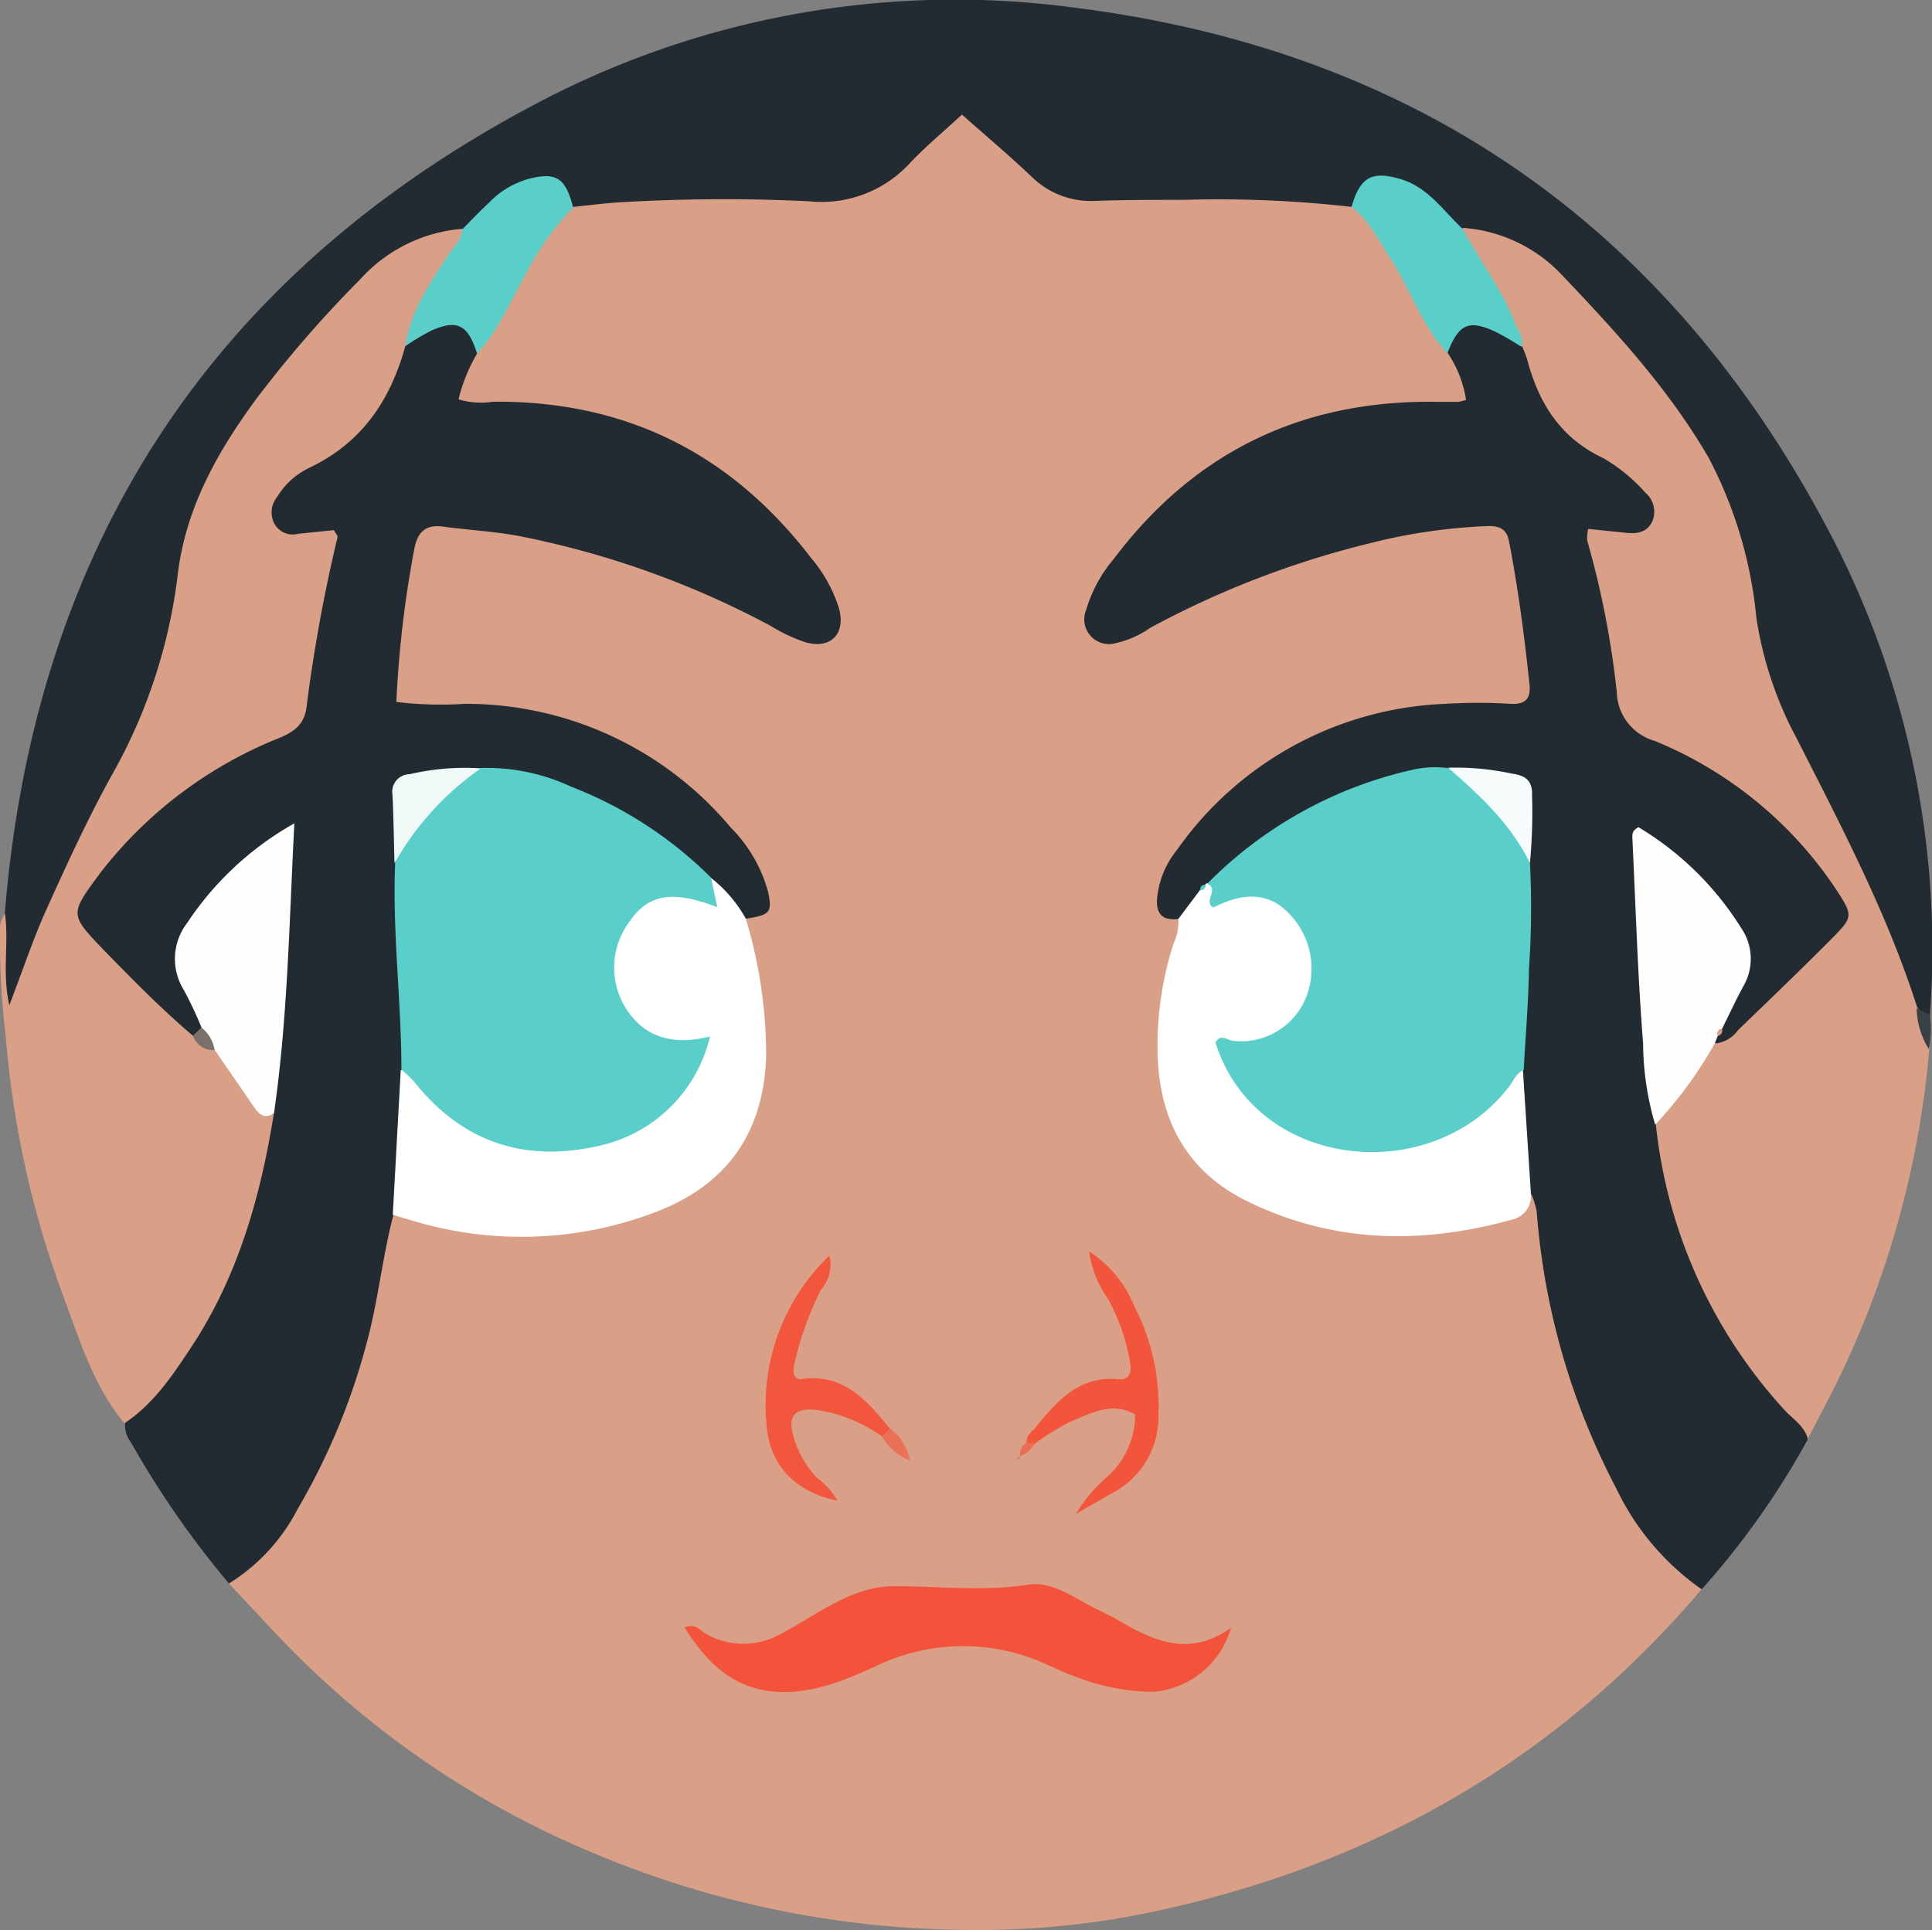 <svg xmlns="http://www.w3.org/2000/svg" viewBox="0 0 145.45 145.34"><rect x="0" y="0" width="145.45" height="145.34" fill="#808080" stroke="none"/><defs><style>.cls-1{fill:#daa087;}.cls-2{fill:#232b32;}.cls-3{fill:#3a4146;}.cls-4{fill:#fff;}.cls-5{fill:#f3533a;}.cls-6{fill:#5acec8;}.cls-7{fill:#f2553c;}.cls-8{fill:#f2563d;}.cls-9{fill:#ea7057;}.cls-10{fill:#e96e55;}.cls-11{fill:#5acfc9;}.cls-12{fill:#fefefe;}.cls-13{fill:#f6fcfc;}.cls-14{fill:#f1f8f8;}.cls-15{fill:#7c706b;}</style></defs><title>Katara</title><g id="Layer_2" data-name="Layer 2"><g id="Layer_1-2" data-name="Layer 1"><path class="cls-1" d="M128.1,119.68c-10.71,12.64-24.31,20.49-40.38,24.08a63.55,63.55,0,0,1-15.42,1.56,73.77,73.77,0,0,1-27.91-5.9A69.49,69.49,0,0,1,22.92,125.2c-2-1.94-3.82-4-5.73-6,1.89-2.75,4.29-5.08,5.81-8.16a58.64,58.64,0,0,0,5.33-17c.18-1.1.15-2.29,1.39-2.87,3.62.06,7.08,1.47,10.78,1.17a26.27,26.27,0,0,0,10.91-3c3.67-2,5.3-5.3,5.45-9.39A22.7,22.7,0,0,0,56,71.54a3.2,3.2,0,0,1-.16-2.28c1.62-1.35,1.28-2.82.25-4.33A24.72,24.72,0,0,0,36.53,53.82c-1.72-.12-3.46,0-5.18-.06s-2.22-.85-2.1-2.52a71.21,71.21,0,0,1,1.11-9c.6-3,1.47-3.52,4.52-3.17a67.24,67.24,0,0,1,22.89,7.08c1.31.66,3,2.27,4.19.92s-.34-3.08-1.27-4.31c-5.62-7.51-13-11.64-22.53-11.81H37.9c-4.31,0-4.61-.54-2.64-4.39,2.12-2.65,3.33-5.84,5.21-8.63.76-1.14,1.43-2.39,2.85-2.9a10.06,10.06,0,0,1,4.07-.57c4.4,0,8.8-.11,13.19,0a9.91,9.91,0,0,0,7.5-2.85c.75-.71,1.52-1.41,2.23-2.16C71.74,8,73.11,8,74.5,9.54c.29.31.64.57.94.88a12.4,12.4,0,0,0,10.64,4.12c3.85-.33,7.76-.08,11.64-.07a9.54,9.54,0,0,1,3.82.48c2.76,1.52,3.69,4.44,5.2,6.9a30.7,30.7,0,0,0,2.89,4.58,5.16,5.16,0,0,1,.64,1.12c1.08,2.59.67,3.36-2.1,3.37a36.45,36.45,0,0,0-8.2,1c-7.12,1.66-12.36,5.89-16.4,11.82a5.7,5.7,0,0,0-.84,1.6c-.45,1.53.27,2.34,1.86,2.08a5.18,5.18,0,0,0,1.67-.69,64.32,64.32,0,0,1,23.23-7.6c3.66-.5,4.46,0,5.15,3.58.5,2.55.75,5.13,1.09,7.69s-.31,3.35-2.92,3.34c-4.08,0-8.08.14-12,1.64A24.85,24.85,0,0,0,89,64.72c-1,1.43-1.55,2.93-.07,4.44.49,1,.07,2-.2,3a21.48,21.48,0,0,0-.68,8.95C89,87.22,93.18,90.06,98.6,91.5a26.17,26.17,0,0,0,13.3.11,7.31,7.31,0,0,0,3.16-1.67c1.78.11,1.2,1.55,1.35,2.51,1.31,8.49,3.32,16.71,8.76,23.68C126.11,117.35,127.52,118.18,128.1,119.68Z"/><path class="cls-2" d="M101.77,15.58a89.12,89.12,0,0,0-12.65-.53c-2.25,0-4.49,0-6.73.08a6.35,6.35,0,0,1-4.69-1.79c-1.68-1.6-3.46-3.1-5.28-4.71-1.39,1.29-2.79,2.44-4,3.74a9,9,0,0,1-7.46,2.79,132.28,132.28,0,0,0-14.22.07c-1.2.07-2.4.23-3.6.35-2.17-2-3.56-2-5.8.06-.86.79-1.48,1.87-2.71,2.22a13.8,13.8,0,0,0-7.93,4.52,77.73,77.73,0,0,0-8.9,11.1,23.77,23.77,0,0,0-3.84,10.37c-.6,6-2.95,11.35-5.8,16.51a99.15,99.15,0,0,0-5.8,13,4.27,4.27,0,0,1-2,2.88,48.57,48.57,0,0,1,0-7.45C2.6,41.27,15.8,20.83,40.17,7.91A67.4,67.4,0,0,1,80.85.57c25.72,3.22,44.7,16.47,56.78,39.32a67.34,67.34,0,0,1,7.66,36.56c-.61.25-1-.08-1.43-.45-3.11-8.53-7.81-16.34-11.27-24.72a15.86,15.86,0,0,1-1.12-4.78c-.77-9.27-5.81-16.25-11.94-22.67-2.64-2.76-5.23-5.57-9.31-6.12-1.2-.56-1.93-1.67-3-2.45C105,13.48,103.91,13.54,101.77,15.58Z"/><path class="cls-2" d="M88.71,69.2c-1,.12-1.65-.21-1.61-1.4A6.78,6.78,0,0,1,88.61,64a25.92,25.92,0,0,1,20.2-11,40.22,40.22,0,0,1,4.91,0c1.2.06,1.54-.45,1.42-1.52-.38-3.6-.85-7.19-1.54-10.75-.19-1-.88-1.15-1.71-1.11a42.49,42.49,0,0,0-8.69,1.27,69.36,69.36,0,0,0-16.61,6.39A7.29,7.29,0,0,1,84,48.43a1.86,1.86,0,0,1-2.23-2.5,10.49,10.49,0,0,1,2.08-3.84c6.1-8.1,14.25-12,24.36-11.83.52,0,1,0,1.56,0a3,3,0,0,0,.6-.15A8.62,8.62,0,0,0,109,26.6c-.58-2,.6-2.62,2.27-2.56a5.5,5.5,0,0,1,3.58,1.7,16.53,16.53,0,0,0,8.05,9.6,5,5,0,0,1,1.48,1.44c1.35,1.89.64,3.9-1.63,3.85-2.55-.06-2.32,1-1.89,2.79a71,71,0,0,1,1.58,8.4,4.07,4.07,0,0,0,2.66,3.45A32.66,32.66,0,0,1,137.8,65.2c2.31,3.09,2.28,4.17-.4,6.88-1.76,1.78-3.52,3.57-5.32,5.3-.73.71-1.4,1.59-2.62,1.39a.68.68,0,0,1-.45-.6,2.9,2.9,0,0,1,.27-1.16c2.68-5.74,1.29-9.26-5.57-13.36a144.25,144.25,0,0,0,1.46,20.93c1.25,8,4,15.29,9.67,21.24.7.72,1.56,1.41,1.22,2.64a60.44,60.44,0,0,1-7.95,11.22,19.46,19.46,0,0,1-6.42-7.58,53.52,53.52,0,0,1-6-20.87,6.94,6.94,0,0,0-.36-1.21c-1.56-2.25-.84-4.92-1.35-7.37a17,17,0,0,1-.06-2c-.09-5.05.83-10.07.51-15.13,0-.51.07-1,.08-1.53.08-4.9-.17-5.17-5.09-5.48-4.53-.28-8.34,1.7-12.07,3.89a43.08,43.08,0,0,0-5.64,4.06l-.49.5c-.14.19-.29.36-.43.54C90.19,68.17,89.73,69,88.71,69.2Z"/><path class="cls-2" d="M35.91,26.63a12.91,12.91,0,0,0-1.39,3.44,5.79,5.79,0,0,0,2.59.18C47.05,30.16,55,34.11,61.05,42a10.93,10.93,0,0,1,2.12,3.83c.51,1.94-.66,3.09-2.58,2.52A12.84,12.84,0,0,1,58,47.12a67.82,67.82,0,0,0-18.45-6.66c-2-.43-4.1-.52-6.15-.8-1.41-.2-2,.44-2.23,1.79a82.13,82.13,0,0,0-1.33,11.41A28.27,28.27,0,0,0,35,53,26,26,0,0,1,55,62.3a10.94,10.94,0,0,1,2.83,4.88c.31,1.53.16,1.71-1.67,2-1.5-.49-2-2.12-3.22-2.91C48,62.1,42.73,58.63,36,58.48c-5.69.18-5.86.38-5.6,6.93,0,5.06.89,10.09.52,15.16a45,45,0,0,1-.46,8.52,4.37,4.37,0,0,1-.84,2.39c-.85,3.24-1.16,6.59-2.06,9.82a49.82,49.82,0,0,1-5.15,12.33,14.39,14.39,0,0,1-5.17,5.61,69.06,69.06,0,0,1-7.36-10.59,2.18,2.18,0,0,1-.47-1.43,2.31,2.31,0,0,1,.79-1.59c5.57-5.45,8-12.42,9.43-19.81A12.65,12.65,0,0,0,20,83.53a162.72,162.72,0,0,0,1.22-20.08,18.85,18.85,0,0,0-6.9,7.24,4.05,4.05,0,0,0,.13,3.5c.41,1,1.1,2,1,3.18a1.06,1.06,0,0,1-.76.83c-1.82-.2-2.75-1.68-3.92-2.79-1.33-1.24-2.61-2.53-3.86-3.85-2-2.09-2.16-3.08-.4-5.43A32.5,32.5,0,0,1,19.57,55.4a4.67,4.67,0,0,0,3.14-4.27,51.28,51.28,0,0,1,1.52-8.42c.37-1.41.2-2.15-1.5-2A2.3,2.3,0,0,1,20,39.19a3,3,0,0,1,1-3,1.57,1.57,0,0,1,.38-.35,19.87,19.87,0,0,0,9-10.23A4.65,4.65,0,0,1,33.61,24C35.3,24,36.54,24.53,35.91,26.63Z"/><path class="cls-1" d="M129.09,78.58a2.4,2.4,0,0,0,1.75-1c2.42-2.34,4.86-4.67,7.23-7.07,1.39-1.41,1.41-1.61.29-3.34a30.08,30.08,0,0,0-13.79-11.38,3.92,3.92,0,0,1-2.85-3.67,67.71,67.71,0,0,0-2.23-11.43,2.91,2.91,0,0,1,.08-.86l2.82.29c.82.09,1.59,0,2-.85a1.87,1.87,0,0,0-.5-2.15,12.92,12.92,0,0,0-3.18-2.62c-3.25-1.52-4.87-4.15-5.74-7.44a8.77,8.77,0,0,0-.39-1c-1.6-2.31-2.63-4.94-4.2-7.27-.32-.47-.7-1-.24-1.63a11.33,11.33,0,0,1,7.49,3.59c4.06,4.27,8,8.55,11,13.71a32.47,32.47,0,0,1,3.6,12.08,27.94,27.94,0,0,0,3,9c3.36,6.62,6.83,13.19,9.1,20.3.68.92.65,2,.92,3.08a70.75,70.75,0,0,1-6.49,24.2c-.84,1.77-1.77,3.49-2.66,5.24-.26-1-1.13-1.5-1.76-2.19a37.64,37.64,0,0,1-9.69-21.58A15,15,0,0,1,129.09,78.58Z"/><path class="cls-1" d="M30.51,26.07c-1.11,4.06-3.26,7.26-7.19,9.14a5.76,5.76,0,0,0-2.47,2.23,1.83,1.83,0,0,0-.19,2,1.56,1.56,0,0,0,1.76.76l2.72-.28c.13.25.29.41.27.54a118.72,118.72,0,0,0-2.32,12.68c-.15,1.46-1,2-2.19,2.48A32,32,0,0,0,8.3,64.8c-.28.33-.55.67-.8,1-2.26,3.06-2.26,3.06.31,5.74C10,73.78,12.17,76,14.53,78c.59.35,1.3.38,1.87.78,1.59,1.53,2.42,3.7,4.23,5-1,6.26-2.68,12.27-6.21,17.63-1.42,2.15-2.85,4.31-5.06,5.77-2.4-2.92-3.43-6.5-4.73-9.94A72.84,72.84,0,0,1,.43,78,58.14,58.14,0,0,1,0,70.5a2.43,2.43,0,0,1,.37-1.72C.69,71,.14,73.19.7,75.7c1-2.59,1.77-4.94,2.78-7.18,1.56-3.46,3.15-6.93,5-10.26a40.39,40.39,0,0,0,4.89-14.9c.58-5.06,3-9.35,5.94-13.34a89,89,0,0,1,7.82-9,11.59,11.59,0,0,1,7.69-3.79,1,1,0,0,1,0,1.39C33.06,20.93,32.16,23.72,30.51,26.07Z"/><path class="cls-3" d="M145.21,79a6.09,6.09,0,0,1-.92-3.08l1,.51A7.92,7.92,0,0,1,145.21,79Z"/><path class="cls-4" d="M29.57,91.48l.6-10.9c1.29-.14,1.72,1,2.41,1.69,6.14,6.21,16.15,4.71,19.79-3-.48-.51-1.14-.27-1.71-.39a5.92,5.92,0,0,1-5-6.26C46,69,48,67,51.71,67.11a1.9,1.9,0,0,0,1.82-1,10.17,10.17,0,0,1,2.62,3.07,35.65,35.65,0,0,1,1.53,10.39c-.2,5.65-2.85,9.55-8.16,11.64a28.3,28.3,0,0,1-18.46.71Z"/><path class="cls-4" d="M88.71,69.2,90.36,67a2,2,0,0,0,.4-.42l.07-.07c.78.07,1.24.79,2.26.65a5.14,5.14,0,0,1,6,4.27,6.1,6.1,0,0,1-4,7.24c-2.72,1-2.77,1.17-.88,3.47,4.25,5.15,13.11,5.18,18.06.08.67-.7,1-1.89,2.38-1.69.2,3.15.41,6.3.61,9.45a1.82,1.82,0,0,1-1.43,1.86c-6.82,1.89-13.5,1.78-19.94-1.39-4.36-2.14-6.47-5.8-6.72-10.59A24.84,24.84,0,0,1,88.37,71,3.67,3.67,0,0,0,88.71,69.2Z"/><path class="cls-5" d="M51.53,122.55c.92-.34,1.19.26,1.61.48a5.7,5.7,0,0,0,5.65,0c2.73-1.43,5.28-3.57,8.5-3.59,3.39,0,6.75.42,10.16-.12,1.35-.22,2.84.59,4.13,1.33.9.52,1.87.92,2.76,1.44,2.62,1.55,5.27,2.67,8.33.49a6.62,6.62,0,0,1-5.9,4.82,16.54,16.54,0,0,1-6-1.22c-.65-.22-1.27-.53-1.9-.81a15.06,15.06,0,0,0-13,.13c-2.33,1.06-4.77,2.07-7.46,1.9C55.12,127.14,53.2,125.17,51.53,122.55Z"/><path class="cls-6" d="M110.1,17.22c1.31,2.41,3,4.62,4,7.2.21.55.65,1,.44,1.7a19.83,19.83,0,0,0-2-1.16c-2-.91-2.72-.55-3.58,1.64-1.93-2.1-2.79-4.84-4.31-7.18-.89-1.34-1.57-2.83-2.9-3.84.65-2.25,1.52-2.72,3.64-2.11S108.63,15.85,110.1,17.22Z"/><path class="cls-6" d="M30.51,26.07c.4-2.68,1.92-4.85,3.33-7,.37-.57.93-1,.95-1.78.65-.67,1.29-1.35,2-2a6.58,6.58,0,0,1,3-1.82c2.07-.53,2.78-.1,3.36,2.15A21.82,21.82,0,0,0,39.39,21c-1.08,1.92-1.94,4-3.48,5.61-.68-2.16-1.48-2.58-3.45-1.71A18.43,18.43,0,0,0,30.51,26.07Z"/><path class="cls-7" d="M77.26,108.65a4.7,4.7,0,0,1,.12-.51,3.3,3.3,0,0,1,.47-.52c1.64-2,3.3-4.05,6.33-3.76.88.08,1-.54.91-1.19a15.41,15.41,0,0,0-1.67-4.86A7.9,7.9,0,0,1,82,94.24a8.82,8.82,0,0,1,3.39,4.11,16.36,16.36,0,0,1,1.82,8.25,6.44,6.44,0,0,1-3.34,5.76L81,114a11.72,11.72,0,0,1,2.46-2.89,6.3,6.3,0,0,0,2-4.6c-1.76-1-3.33-.08-4.88.55a18.25,18.25,0,0,0-2.64,1.63A.39.39,0,0,1,77.26,108.65Z"/><path class="cls-8" d="M66.39,108.16a11.26,11.26,0,0,0-5-2c-1.55-.15-2.11.47-1.66,2a7.55,7.55,0,0,0,1.78,3.13A5.66,5.66,0,0,1,63.05,113c-3-.6-5.07-2.49-5.33-5.63a15.57,15.57,0,0,1,4.72-12.82,2.81,2.81,0,0,1-.63,2.56,23.92,23.92,0,0,0-2,5.59c-.14.52-.14,1.24.57,1.14,3.18-.42,4.89,1.64,6.61,3.73C67.11,108.09,66.9,108.28,66.39,108.16Z"/><path class="cls-9" d="M66.39,108.16l.6-.59a3.71,3.71,0,0,1,1.5,2.39A4.09,4.09,0,0,1,66.39,108.16Z"/><path class="cls-10" d="M77.26,108.65l.62,0a1.75,1.75,0,0,1-1.08,1h0A1,1,0,0,1,77.26,108.65Z"/><path class="cls-10" d="M76.8,109.68c0,.07-.1.22-.12.21-.18,0-.13-.12.13-.2Z"/><path class="cls-10" d="M77.85,107.62l-.47.52Z"/><path class="cls-11" d="M114.71,80.57c-.51.22-.74.71-1,1.12-5.8,7.79-19.16,6.49-22.2-3.18.37-.71.89-.17,1.34-.13a5.28,5.28,0,0,0,5.61-3.64,5.94,5.94,0,0,0-2.25-6.66c-1.67-1-3.31-.51-4.88.26-.76-.5.5-1.4-.45-1.79A31.37,31.37,0,0,1,106.19,58a7.68,7.68,0,0,1,2.83-.16A9.88,9.88,0,0,1,115.18,65a65.22,65.22,0,0,1-.07,7.91C115.07,75.48,114.85,78,114.71,80.57Z"/><path class="cls-12" d="M129.09,78.58a30.88,30.88,0,0,1-4.48,6.11,22.09,22.09,0,0,1-.91-6.13c-.41-5.16-.56-10.34-.81-15.51,0-.26,0-.51.46-.76a23.07,23.07,0,0,1,7.72,7.57,4.1,4.1,0,0,1,.18,4.4c-.58,1.06-1.08,2.16-1.62,3.24-.1.18-.21.36-.32.54Z"/><path class="cls-13" d="M115.18,65c-1.42-2.93-3.75-5.09-6.16-7.19a20.13,20.13,0,0,1,4.83.45c1,.13,1.54.55,1.49,1.63A41.49,41.49,0,0,1,115.18,65Z"/><path class="cls-1" d="M129.31,78a.39.39,0,0,1,.32-.54A.39.39,0,0,1,129.31,78Z"/><path class="cls-11" d="M90.76,66.62a.38.38,0,0,1-.4.42C90.34,66.76,90.49,66.63,90.76,66.62Z"/><path class="cls-11" d="M53.53,66.09,54,68.31c-2.48-.92-4.86-1.47-6.54,1a5.77,5.77,0,0,0-.36,6.59c1.47,2.36,3.76,2.8,6.35,2.15a11,11,0,0,1-8.29,8.22c-5.68,1.31-10.37-.26-14-4.84a11.23,11.23,0,0,0-.94-.88c0-5.19-.69-10.36-.47-15.56a9.86,9.86,0,0,1,6.5-7.16A15,15,0,0,1,43,59.24,30.42,30.42,0,0,1,53.53,66.09Z"/><path class="cls-12" d="M20.63,83.81c-.64.48-1.09.15-1.46-.38l-3-4.36a2.19,2.19,0,0,1-1-1.7,29.87,29.87,0,0,0-1.32-2.8,4.44,4.44,0,0,1,.24-5.07A23.47,23.47,0,0,1,22.16,62C21.77,69.48,21.66,76.67,20.63,83.81Z"/><path class="cls-14" d="M36.2,57.86A21.75,21.75,0,0,0,29.7,65c-.05-1.71-.07-3.43-.15-5.14a1.32,1.32,0,0,1,1.29-1.56A18.25,18.25,0,0,1,36.2,57.86Z"/><path class="cls-15" d="M15.16,77.37a2.73,2.73,0,0,1,1,1.7A1.58,1.58,0,0,1,14.53,78Z"/></g></g></svg>